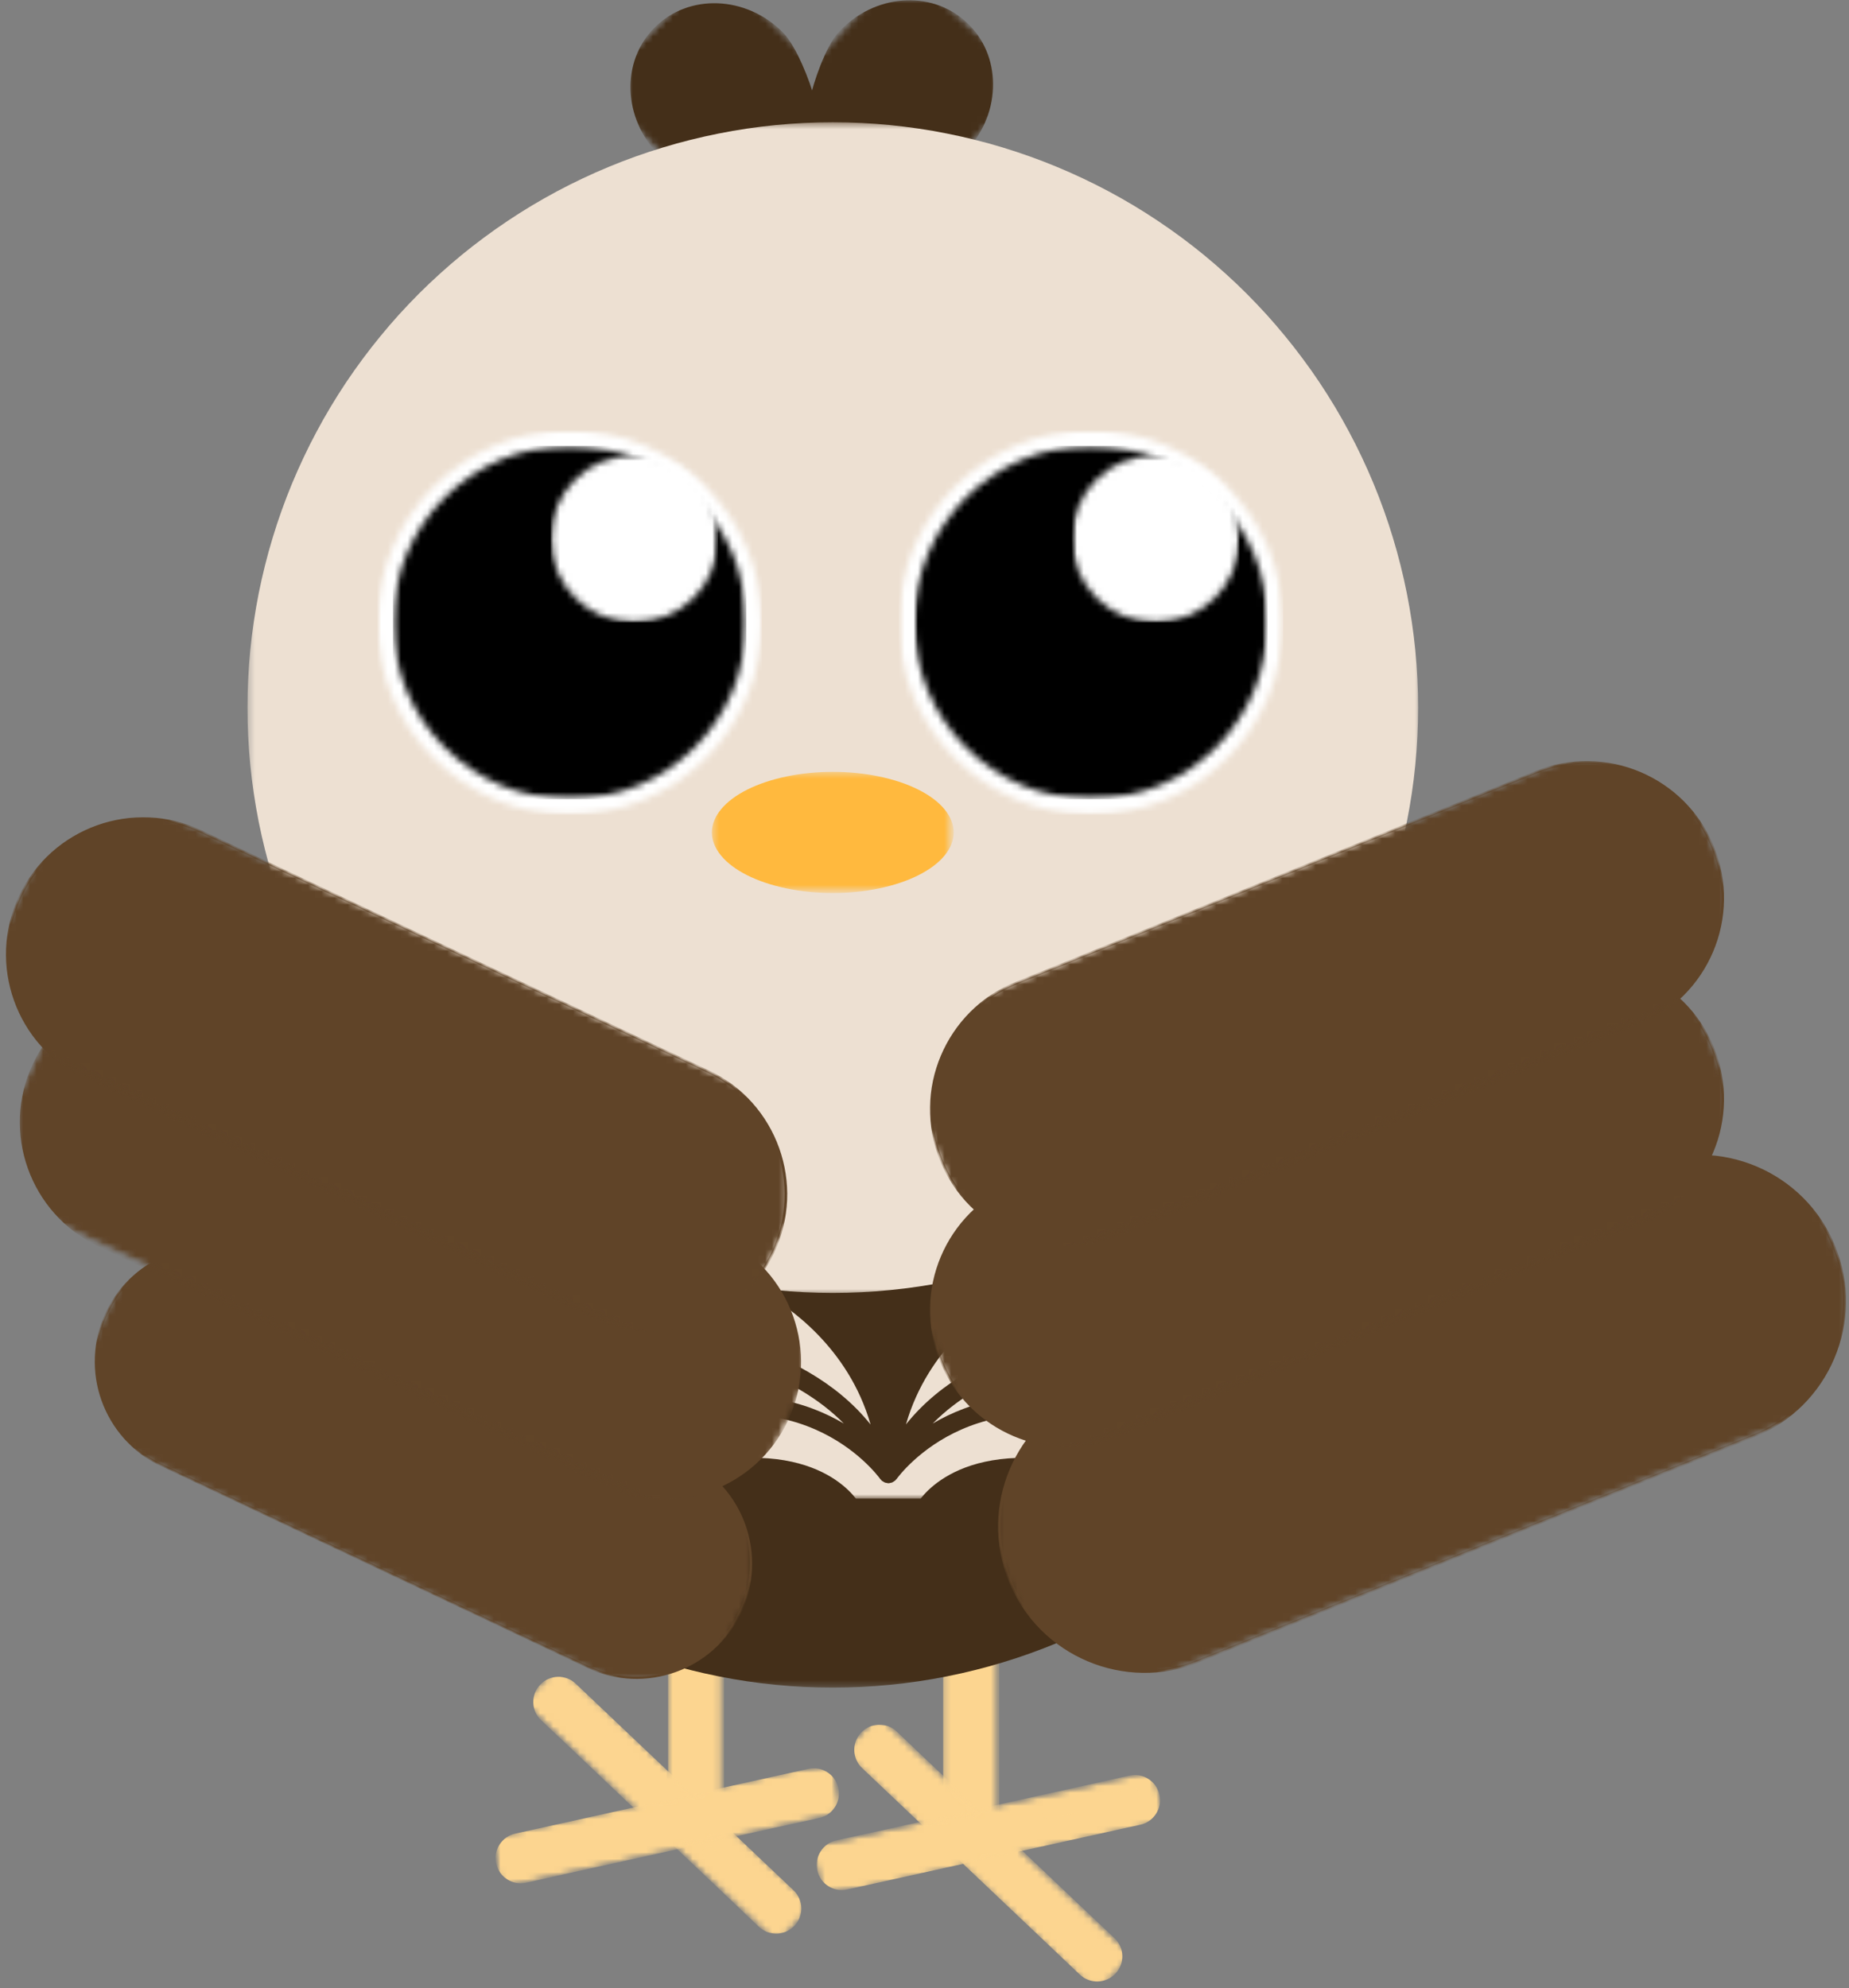 <svg width="279" height="300" viewBox="0 0 279 300" fill="none" xmlns="http://www.w3.org/2000/svg">
<rect x="0" y="0" width="279" height="300" fill="#808080" stroke="none"/>
<mask id="mask0_40_6" style="mask-type:luminance" maskUnits="userSpaceOnUse" x="142" y="220" width="9" height="60">
<path d="M142.292 220.167H150.292V279.167H142.292V220.167Z" fill="white"/>
</mask>
<g mask="url(#mask0_40_6)">
<path d="M142.307 224.479V228.708H142.318V270.708H142.307V274.938C142.307 277.271 144.203 279.167 146.536 279.167C148.87 279.167 150.766 277.271 150.766 274.938V224.479C150.766 222.146 148.88 220.245 146.547 220.245C144.214 220.245 142.307 222.146 142.307 224.479Z" fill="#FCD590"/>
</g>
<path d="M144.417 260.266V274.938C144.417 275.526 144.885 276 145.479 276C146.068 276 146.536 275.526 146.536 274.938V270.708H146.526V260.276C146.526 259.688 146.052 259.219 145.464 259.219C144.875 259.219 144.417 259.687 144.417 260.266Z" fill="#FCD590"/>
<mask id="mask1_40_6" style="mask-type:luminance" maskUnits="userSpaceOnUse" x="100" y="217" width="9" height="60">
<path d="M100.786 217.766H108.786V276.766H100.786V217.766Z" fill="white"/>
</mask>
<g mask="url(#mask1_40_6)">
<path d="M100.802 222.078V226.307H100.812V268.307H100.802V272.536C100.802 274.87 102.698 276.766 105.031 276.766C107.365 276.766 109.26 274.87 109.26 272.536V222.078C109.26 219.745 107.375 217.844 105.042 217.844C102.708 217.844 100.802 219.745 100.802 222.078Z" fill="#FCD590"/>
</g>
<path d="M102.911 257.865V272.536C102.911 273.125 103.38 273.599 103.974 273.599C104.562 273.599 105.031 273.125 105.031 272.536V268.307H105.021V257.88C105.021 257.286 104.547 256.818 103.958 256.818C103.37 256.818 102.911 257.286 102.911 257.865Z" fill="#FCD590"/>
<mask id="mask2_40_6" style="mask-type:luminance" maskUnits="userSpaceOnUse" x="80" y="252" width="42" height="40">
<path d="M80 252H121.333V292H80V252Z" fill="white"/>
</mask>
<g mask="url(#mask2_40_6)">
<mask id="mask3_40_6" style="mask-type:luminance" maskUnits="userSpaceOnUse" x="78" y="251" width="45" height="43">
<path d="M117.25 293.365L78.797 256.885L84.302 251.083L122.755 287.563L117.25 293.365Z" fill="white"/>
</mask>
<g mask="url(#mask3_40_6)">
<mask id="mask4_40_6" style="mask-type:luminance" maskUnits="userSpaceOnUse" x="78" y="251" width="45" height="43">
<path d="M117.25 293.365L78.797 256.885L84.302 251.083L122.755 287.563L117.25 293.365Z" fill="white"/>
</mask>
<g mask="url(#mask4_40_6)">
<path d="M81.651 259.578L84.406 262.188L84.412 262.182L111.755 288.12L111.75 288.13L114.505 290.74C116.021 292.182 118.427 292.12 119.87 290.599C121.312 289.083 121.245 286.677 119.729 285.234L86.875 254.068C85.359 252.625 82.958 252.682 81.516 254.203C80.078 255.719 80.13 258.135 81.651 259.578Z" fill="#FCD590"/>
</g>
</g>
</g>
<mask id="mask5_40_6" style="mask-type:luminance" maskUnits="userSpaceOnUse" x="105" y="278" width="14" height="13">
<path d="M105.333 278.667H118.667V290.667H105.333V278.667Z" fill="white"/>
</mask>
<g mask="url(#mask5_40_6)">
<mask id="mask6_40_6" style="mask-type:luminance" maskUnits="userSpaceOnUse" x="78" y="251" width="45" height="43">
<path d="M117.25 293.365L78.797 256.885L84.302 251.083L122.755 287.563L117.25 293.365Z" fill="white"/>
</mask>
<g mask="url(#mask6_40_6)">
<mask id="mask7_40_6" style="mask-type:luminance" maskUnits="userSpaceOnUse" x="78" y="251" width="45" height="43">
<path d="M117.25 293.365L78.797 256.885L84.302 251.083L122.755 287.563L117.25 293.365Z" fill="white"/>
</mask>
<g mask="url(#mask7_40_6)">
<path d="M106.255 280.307L115.807 289.37C116.187 289.734 116.786 289.719 117.151 289.333C117.516 288.948 117.5 288.354 117.115 287.99L114.359 285.375L114.354 285.38L107.562 278.943C107.182 278.578 106.583 278.594 106.219 278.979C105.854 279.359 105.88 279.953 106.255 280.307Z" fill="#FCD590"/>
</g>
</g>
</g>
<mask id="mask8_40_6" style="mask-type:luminance" maskUnits="userSpaceOnUse" x="74" y="266" width="53" height="20">
<path d="M74.667 266.667H126.667V285.333H74.667V266.667Z" fill="white"/>
</mask>
<g mask="url(#mask8_40_6)">
<mask id="mask9_40_6" style="mask-type:luminance" maskUnits="userSpaceOnUse" x="73" y="265" width="55" height="20">
<path d="M127.323 273.526L75.568 284.953L73.844 277.146L125.599 265.714L127.323 273.526Z" fill="white"/>
</mask>
<g mask="url(#mask9_40_6)">
<mask id="mask10_40_6" style="mask-type:luminance" maskUnits="userSpaceOnUse" x="73" y="265" width="55" height="20">
<path d="M127.323 273.526L75.568 284.953L73.844 277.146L125.599 265.714L127.323 273.526Z" fill="white"/>
</mask>
<g mask="url(#mask10_40_6)">
<path d="M79.396 284.099L83.104 283.276L83.099 283.266L119.901 275.141L119.906 275.151L123.615 274.328C125.656 273.88 126.953 271.849 126.5 269.802C126.047 267.76 124.021 266.464 121.974 266.917L77.76 276.682C75.713 277.135 74.417 279.151 74.87 281.198C75.318 283.245 77.349 284.547 79.396 284.099Z" fill="#FCD590"/>
</g>
</g>
</g>
<mask id="mask11_40_6" style="mask-type:luminance" maskUnits="userSpaceOnUse" x="108" y="269" width="16" height="7">
<path d="M108 269.333H124V276H108V269.333Z" fill="white"/>
</mask>
<g mask="url(#mask11_40_6)">
<mask id="mask12_40_6" style="mask-type:luminance" maskUnits="userSpaceOnUse" x="73" y="265" width="55" height="20">
<path d="M127.323 273.526L75.568 284.953L73.844 277.146L125.599 265.714L127.323 273.526Z" fill="white"/>
</mask>
<g mask="url(#mask12_40_6)">
<mask id="mask13_40_6" style="mask-type:luminance" maskUnits="userSpaceOnUse" x="73" y="265" width="55" height="20">
<path d="M127.323 273.526L75.568 284.953L73.844 277.146L125.599 265.714L127.323 273.526Z" fill="white"/>
</mask>
<g mask="url(#mask13_40_6)">
<path d="M110.349 275.323L123.203 272.485C123.719 272.37 124.042 271.865 123.927 271.349C123.812 270.833 123.307 270.511 122.792 270.625L119.089 271.443V271.453L109.948 273.469C109.432 273.583 109.109 274.089 109.224 274.604C109.339 275.12 109.844 275.432 110.349 275.323Z" fill="#FCD590"/>
</g>
</g>
</g>
<mask id="mask14_40_6" style="mask-type:luminance" maskUnits="userSpaceOnUse" x="128" y="260" width="43" height="40">
<path d="M128 260H170.667V300H128V260Z" fill="white"/>
</mask>
<g mask="url(#mask14_40_6)">
<mask id="mask15_40_6" style="mask-type:luminance" maskUnits="userSpaceOnUse" x="127" y="258" width="45" height="43">
<path d="M132.573 258.661L171.021 295.141L165.516 300.943L127.068 264.469L132.573 258.661Z" fill="white"/>
</mask>
<g mask="url(#mask15_40_6)">
<mask id="mask16_40_6" style="mask-type:luminance" maskUnits="userSpaceOnUse" x="126" y="258" width="45" height="43">
<path d="M170.932 295.052L132.479 258.578L126.974 264.38L165.427 300.859L170.932 295.052Z" fill="white"/>
</mask>
<g mask="url(#mask16_40_6)">
<path d="M135.318 261.286L138.068 263.901L138.062 263.906L165.406 289.844L165.411 289.839L168.167 292.453C169.687 293.891 169.75 296.302 168.307 297.818C166.87 299.339 164.458 299.401 162.943 297.958L130.089 266.797C128.573 265.354 128.5 262.953 129.943 261.437C131.38 259.917 133.797 259.844 135.318 261.286Z" fill="#FCD590"/>
</g>
</g>
</g>
<mask id="mask17_40_6" style="mask-type:luminance" maskUnits="userSpaceOnUse" x="154" y="284" width="14" height="12">
<path d="M154.667 284H168V296H154.667V284Z" fill="white"/>
</mask>
<g mask="url(#mask17_40_6)">
<mask id="mask18_40_6" style="mask-type:luminance" maskUnits="userSpaceOnUse" x="127" y="258" width="45" height="43">
<path d="M132.573 258.661L171.021 295.141L165.516 300.943L127.068 264.469L132.573 258.661Z" fill="white"/>
</mask>
<g mask="url(#mask18_40_6)">
<mask id="mask19_40_6" style="mask-type:luminance" maskUnits="userSpaceOnUse" x="126" y="258" width="45" height="43">
<path d="M170.932 295.052L132.479 258.578L126.974 264.38L165.427 300.859L170.932 295.052Z" fill="white"/>
</mask>
<g mask="url(#mask19_40_6)">
<path d="M157.313 284.766L166.865 293.823C167.25 294.187 167.266 294.786 166.901 295.172C166.536 295.552 165.938 295.568 165.552 295.208L162.802 292.594L162.807 292.583L156.016 286.146C155.635 285.781 155.62 285.182 155.984 284.797C156.344 284.417 156.938 284.406 157.313 284.766Z" fill="#FCD590"/>
</g>
</g>
</g>
<mask id="mask20_40_6" style="mask-type:luminance" maskUnits="userSpaceOnUse" x="122" y="266" width="54" height="20">
<path d="M122.667 266.667H176V285.333H122.667V266.667Z" fill="white"/>
</mask>
<g mask="url(#mask20_40_6)">
<mask id="mask21_40_6" style="mask-type:luminance" maskUnits="userSpaceOnUse" x="122" y="267" width="54" height="20">
<path d="M122.495 278.505L174.25 267.073L175.974 274.885L124.224 286.318L122.495 278.505Z" fill="white"/>
</mask>
<g mask="url(#mask21_40_6)">
<mask id="mask22_40_6" style="mask-type:luminance" maskUnits="userSpaceOnUse" x="122" y="267" width="54" height="20">
<path d="M174.125 267.099L122.375 278.531L124.099 286.344L175.854 274.911L174.125 267.099Z" fill="white"/>
</mask>
<g mask="url(#mask22_40_6)">
<path d="M126.208 277.698L129.911 276.88L129.917 276.891L166.719 268.76L166.714 268.75L170.422 267.932C172.469 267.479 174.495 268.776 174.948 270.818C175.401 272.865 174.104 274.896 172.062 275.344L127.844 285.115C125.802 285.563 123.771 284.281 123.323 282.234C122.87 280.188 124.161 278.151 126.208 277.698Z" fill="#FCD590"/>
</g>
</g>
</g>
<mask id="mask23_40_6" style="mask-type:luminance" maskUnits="userSpaceOnUse" x="156" y="269" width="16" height="6">
<path d="M156 269.333H172V274.667H156V269.333Z" fill="white"/>
</mask>
<g mask="url(#mask23_40_6)">
<mask id="mask24_40_6" style="mask-type:luminance" maskUnits="userSpaceOnUse" x="122" y="267" width="54" height="20">
<path d="M122.495 278.505L174.25 267.073L175.974 274.885L124.224 286.318L122.495 278.505Z" fill="white"/>
</mask>
<g mask="url(#mask24_40_6)">
<mask id="mask25_40_6" style="mask-type:luminance" maskUnits="userSpaceOnUse" x="122" y="267" width="54" height="20">
<path d="M174.125 267.099L122.375 278.531L124.099 286.344L175.854 274.911L174.125 267.099Z" fill="white"/>
</mask>
<g mask="url(#mask25_40_6)">
<path d="M157.974 272.62L170.833 269.781C171.349 269.667 171.854 269.99 171.963 270.505C172.078 271.021 171.76 271.526 171.24 271.641L167.536 272.458L167.531 272.448L158.396 274.464C157.875 274.578 157.375 274.26 157.26 273.74C157.146 273.224 157.469 272.729 157.974 272.62Z" fill="#FCD590"/>
</g>
</g>
</g>
<mask id="mask26_40_6" style="mask-type:luminance" maskUnits="userSpaceOnUse" x="37" y="78" width="178" height="177">
<path d="M37.344 78.01H214.344V254.667H37.344V78.01Z" fill="white"/>
</mask>
<g mask="url(#mask26_40_6)">
<path d="M213.984 166.333C213.984 167.776 213.948 169.224 213.875 170.667C213.807 172.109 213.698 173.552 213.557 174.99C213.417 176.427 213.24 177.865 213.026 179.292C212.812 180.724 212.568 182.146 212.286 183.562C212.005 184.979 211.687 186.391 211.333 187.792C210.984 189.193 210.599 190.589 210.177 191.969C209.76 193.354 209.307 194.724 208.818 196.089C208.333 197.448 207.812 198.797 207.26 200.13C206.708 201.469 206.12 202.786 205.5 204.094C204.885 205.401 204.234 206.693 203.552 207.969C202.87 209.24 202.161 210.5 201.417 211.74C200.672 212.979 199.901 214.198 199.099 215.401C198.297 216.604 197.463 217.781 196.599 218.943C195.74 220.104 194.849 221.245 193.932 222.365C193.016 223.479 192.073 224.573 191.104 225.646C190.13 226.714 189.135 227.76 188.115 228.786C187.094 229.807 186.047 230.802 184.974 231.776C183.901 232.745 182.807 233.687 181.693 234.604C180.573 235.521 179.437 236.411 178.276 237.271C177.115 238.135 175.932 238.964 174.729 239.766C173.526 240.573 172.307 241.344 171.068 242.089C169.828 242.828 168.573 243.542 167.297 244.224C166.021 244.906 164.729 245.557 163.422 246.172C162.115 246.792 160.797 247.375 159.458 247.932C158.125 248.484 156.776 249.005 155.417 249.49C154.057 249.979 152.682 250.432 151.302 250.849C149.917 251.271 148.526 251.656 147.12 252.005C145.719 252.359 144.312 252.672 142.891 252.953C141.474 253.24 140.052 253.484 138.62 253.698C137.193 253.911 135.755 254.083 134.318 254.229C132.88 254.37 131.437 254.474 129.995 254.547C128.552 254.62 127.109 254.651 125.661 254.651C124.219 254.651 122.771 254.62 121.328 254.547C119.885 254.474 118.443 254.37 117.005 254.229C115.568 254.083 114.13 253.911 112.703 253.698C111.271 253.484 109.849 253.24 108.432 252.953C107.016 252.672 105.604 252.359 104.203 252.005C102.802 251.656 101.406 251.271 100.026 250.849C98.641 250.432 97.271 249.979 95.906 249.49C94.547 249.005 93.198 248.484 91.865 247.932C90.526 247.375 89.208 246.792 87.901 246.172C86.594 245.557 85.302 244.906 84.026 244.224C82.755 243.542 81.495 242.828 80.255 242.089C79.016 241.344 77.797 240.573 76.594 239.766C75.391 238.964 74.208 238.135 73.052 237.271C71.891 236.411 70.75 235.521 69.63 234.604C68.516 233.687 67.422 232.745 66.349 231.776C65.276 230.802 64.234 229.807 63.208 228.786C62.187 227.76 61.193 226.714 60.219 225.646C59.25 224.573 58.307 223.479 57.391 222.365C56.474 221.245 55.583 220.104 54.724 218.943C53.859 217.781 53.031 216.604 52.224 215.401C51.422 214.198 50.651 212.979 49.906 211.74C49.161 210.5 48.453 209.24 47.771 207.969C47.089 206.693 46.437 205.401 45.823 204.094C45.203 202.786 44.62 201.469 44.062 200.13C43.51 198.797 42.989 197.448 42.505 196.089C42.016 194.724 41.562 193.354 41.146 191.969C40.724 190.589 40.339 189.193 39.989 187.792C39.635 186.391 39.323 184.979 39.036 183.562C38.755 182.146 38.51 180.724 38.297 179.292C38.083 177.859 37.906 176.427 37.766 174.99C37.625 173.552 37.521 172.109 37.448 170.667C37.375 169.224 37.344 167.776 37.344 166.333C37.344 164.885 37.375 163.443 37.448 162C37.521 160.557 37.625 159.115 37.766 157.677C37.906 156.24 38.083 154.802 38.297 153.375C38.51 151.943 38.755 150.521 39.036 149.104C39.323 147.682 39.635 146.276 39.989 144.87C40.339 143.469 40.724 142.078 41.146 140.693C41.562 139.312 42.016 137.937 42.505 136.578C42.989 135.219 43.51 133.87 44.062 132.531C44.62 131.198 45.203 129.875 45.823 128.573C46.437 127.266 47.089 125.974 47.771 124.698C48.453 123.422 49.161 122.167 49.906 120.927C50.651 119.687 51.422 118.469 52.224 117.266C53.031 116.062 53.859 114.88 54.724 113.719C55.583 112.557 56.474 111.422 57.391 110.302C58.307 109.187 59.25 108.094 60.219 107.021C61.193 105.948 62.187 104.901 63.208 103.88C64.234 102.859 65.276 101.865 66.349 100.891C67.422 99.922 68.516 98.979 69.63 98.062C70.75 97.141 71.891 96.255 73.052 95.391C74.208 94.531 75.391 93.698 76.594 92.896C77.797 92.094 79.016 91.323 80.255 90.578C81.495 89.833 82.755 89.12 84.026 88.443C85.302 87.76 86.594 87.109 87.901 86.49C89.208 85.875 90.526 85.286 91.865 84.734C93.198 84.182 94.547 83.661 95.906 83.177C97.271 82.688 98.641 82.234 100.026 81.818C101.406 81.396 102.802 81.01 104.203 80.661C105.604 80.307 107.016 79.99 108.432 79.708C109.849 79.427 111.271 79.182 112.703 78.969C114.13 78.755 115.568 78.578 117.005 78.438C118.443 78.297 119.885 78.188 121.328 78.12C122.771 78.047 124.219 78.01 125.661 78.01C127.109 78.01 128.552 78.047 129.995 78.12C131.437 78.188 132.88 78.297 134.318 78.438C135.755 78.578 137.193 78.755 138.62 78.969C140.052 79.182 141.474 79.427 142.891 79.708C144.312 79.99 145.719 80.307 147.12 80.661C148.526 81.01 149.917 81.396 151.302 81.818C152.682 82.234 154.057 82.688 155.417 83.177C156.776 83.661 158.125 84.182 159.458 84.734C160.797 85.286 162.115 85.875 163.422 86.49C164.729 87.109 166.021 87.76 167.297 88.443C168.573 89.12 169.828 89.833 171.068 90.578C172.307 91.323 173.526 92.094 174.729 92.896C175.932 93.698 177.115 94.531 178.276 95.391C179.437 96.255 180.573 97.141 181.693 98.062C182.807 98.979 183.901 99.922 184.974 100.891C186.047 101.865 187.094 102.859 188.115 103.88C189.135 104.901 190.13 105.948 191.104 107.021C192.073 108.094 193.016 109.187 193.932 110.302C194.849 111.422 195.74 112.557 196.599 113.719C197.463 114.88 198.297 116.062 199.099 117.266C199.901 118.469 200.672 119.687 201.417 120.927C202.161 122.167 202.87 123.422 203.552 124.698C204.234 125.974 204.885 127.266 205.5 128.573C206.12 129.875 206.708 131.198 207.26 132.531C207.812 133.87 208.333 135.219 208.818 136.578C209.307 137.937 209.76 139.312 210.177 140.693C210.599 142.078 210.984 143.469 211.333 144.87C211.687 146.276 212.005 147.682 212.286 149.104C212.568 150.521 212.812 151.943 213.026 153.375C213.24 154.802 213.417 156.24 213.557 157.677C213.698 159.115 213.807 160.557 213.875 162C213.948 163.443 213.984 164.885 213.984 166.333Z" fill="#442F19"/>
</g>
<mask id="mask27_40_6" style="mask-type:luminance" maskUnits="userSpaceOnUse" x="92" y="195" width="84" height="32">
<path d="M92.344 195.099H175.344V226.099H92.344V195.099Z" fill="white"/>
</mask>
<g mask="url(#mask27_40_6)">
<path d="M166.062 212.005C154.76 208.948 146.297 211.531 140.74 214.807C148.333 207.078 159.922 204.542 163.635 203.911L166.062 212.005ZM152.698 195.146L155.885 202.76C149.875 204.63 142.021 208.25 136.703 214.938C140.068 203.24 149.266 197.078 152.698 195.146ZM115.37 195.146C118.797 197.078 128 203.219 131.365 214.958C126.047 208.276 118.193 204.651 112.177 202.781L115.37 195.146ZM104.432 203.911C108.141 204.542 119.729 207.078 127.328 214.807C121.771 211.531 113.307 208.948 102 212.005L104.432 203.911ZM138.917 226.135H129.151C127 223.359 117.714 214.438 92.344 225.005L94.537 217.911C119.839 205.625 132.339 222.49 132.859 223.229C132.885 223.25 132.906 223.25 132.927 223.271C132.948 223.313 132.969 223.359 133.016 223.38C133.036 223.401 133.036 223.401 133.036 223.422C133.078 223.464 133.12 223.49 133.188 223.51C133.229 223.531 133.276 223.573 133.318 223.594C133.359 223.62 133.406 223.661 133.469 223.682C133.49 223.682 133.51 223.703 133.51 223.703C133.599 223.75 133.708 223.75 133.818 223.771C133.88 223.771 133.927 223.813 133.99 223.813C134.01 223.813 134.031 223.813 134.057 223.813C134.078 223.813 134.099 223.813 134.12 223.813C134.188 223.813 134.229 223.792 134.292 223.771C134.401 223.75 134.49 223.75 134.599 223.703C134.62 223.703 134.641 223.682 134.641 223.682C134.708 223.661 134.75 223.62 134.792 223.594C134.839 223.573 134.88 223.552 134.922 223.51C134.969 223.464 135.031 223.443 135.073 223.422C135.099 223.401 135.099 223.401 135.099 223.38C135.141 223.333 135.161 223.313 135.182 223.271C135.203 223.25 135.229 223.25 135.25 223.229C135.771 222.49 148.271 205.625 173.573 217.911L175.766 225.005C150.375 214.438 141.062 223.38 138.917 226.135Z" fill="#EDE0D2"/>
</g>
<mask id="mask28_40_6" style="mask-type:luminance" maskUnits="userSpaceOnUse" x="94" y="0" width="34" height="34">
<path d="M94.667 0H128V33.333H94.667V0Z" fill="white"/>
</mask>
<g mask="url(#mask28_40_6)">
<mask id="mask29_40_6" style="mask-type:luminance" maskUnits="userSpaceOnUse" x="89" y="-6" width="49" height="49">
<path d="M137.115 23.859L118.729 42.245L89.734 13.255L108.12 -5.13L137.115 23.859Z" fill="white"/>
</mask>
<g mask="url(#mask29_40_6)">
<mask id="mask30_40_6" style="mask-type:luminance" maskUnits="userSpaceOnUse" x="89" y="-6" width="49" height="49">
<path d="M137.115 23.859L118.729 42.245L89.734 13.255L108.12 -5.13L137.115 23.859Z" fill="white"/>
</mask>
<g mask="url(#mask30_40_6)">
<path d="M109.578 28.26L127.812 33.161L122.906 14.927C122.286 12.391 120.135 6.885 118.115 4.865C112.573 -0.677 103.922 -1 98.786 4.141C93.646 9.276 93.969 17.932 99.505 23.469C101.531 25.495 107.042 27.641 109.578 28.26Z" fill="#442F19"/>
</g>
</g>
</g>
<mask id="mask31_40_6" style="mask-type:luminance" maskUnits="userSpaceOnUse" x="117" y="0" width="34" height="35">
<path d="M117.333 0H150.667V34.667H117.333V0Z" fill="white"/>
</mask>
<g mask="url(#mask31_40_6)">
<mask id="mask32_40_6" style="mask-type:luminance" maskUnits="userSpaceOnUse" x="108" y="-6" width="48" height="49">
<path d="M127.771 42.469L108.599 24.906L136.292 -5.328L155.464 12.234L127.771 42.469Z" fill="white"/>
</mask>
<g mask="url(#mask32_40_6)">
<mask id="mask33_40_6" style="mask-type:luminance" maskUnits="userSpaceOnUse" x="108" y="-6" width="48" height="49">
<path d="M108.365 24.693L127.542 42.255L155.234 12.021L136.057 -5.542L108.365 24.693Z" fill="white"/>
</mask>
<g mask="url(#mask33_40_6)">
<path d="M136.068 27.88L118.068 33.578L122.167 15.146C122.672 12.588 124.583 6.995 126.516 4.88C131.807 -0.896 140.432 -1.594 145.792 3.313C151.151 8.219 151.208 16.88 145.917 22.651C143.984 24.766 138.573 27.151 136.068 27.88Z" fill="#442F19"/>
</g>
</g>
</g>
<mask id="mask34_40_6" style="mask-type:luminance" maskUnits="userSpaceOnUse" x="37" y="18" width="178" height="178">
<path d="M37.344 18.453H214.344V195.453H37.344V18.453Z" fill="white"/>
</mask>
<g mask="url(#mask34_40_6)">
<path d="M213.984 106.771C213.984 108.219 213.948 109.661 213.875 111.104C213.807 112.552 213.698 113.99 213.557 115.427C213.417 116.87 213.24 118.302 213.026 119.729C212.812 121.161 212.568 122.583 212.286 124C212.005 125.422 211.687 126.828 211.333 128.234C210.984 129.635 210.599 131.026 210.177 132.411C209.76 133.792 209.307 135.167 208.818 136.526C208.333 137.885 207.812 139.234 207.26 140.573C206.708 141.906 206.12 143.229 205.5 144.536C204.885 145.839 204.234 147.13 203.552 148.406C202.87 149.682 202.161 150.938 201.417 152.177C200.672 153.417 199.901 154.641 199.099 155.839C198.297 157.042 197.463 158.224 196.599 159.385C195.74 160.547 194.849 161.682 193.932 162.802C193.016 163.922 192.073 165.016 191.104 166.083C190.13 167.156 189.135 168.203 188.115 169.224C187.094 170.245 186.047 171.245 184.974 172.214C183.901 173.182 182.807 174.13 181.693 175.047C180.573 175.964 179.437 176.849 178.276 177.714C177.115 178.573 175.932 179.406 174.729 180.208C173.526 181.01 172.307 181.786 171.068 182.526C169.828 183.271 168.573 183.984 167.297 184.661C166.021 185.344 164.729 185.995 163.422 186.615C162.115 187.229 160.797 187.818 159.458 188.37C158.125 188.922 156.776 189.443 155.417 189.927C154.057 190.417 152.682 190.87 151.302 191.292C149.917 191.708 148.526 192.094 147.12 192.448C145.719 192.797 144.312 193.115 142.891 193.396C141.474 193.677 140.052 193.922 138.62 194.135C137.193 194.349 135.755 194.526 134.318 194.667C132.88 194.807 131.437 194.917 129.995 194.984C128.552 195.057 127.109 195.094 125.661 195.094C124.219 195.094 122.771 195.057 121.328 194.984C119.885 194.917 118.443 194.807 117.005 194.667C115.568 194.526 114.13 194.349 112.703 194.135C111.271 193.922 109.849 193.677 108.432 193.396C107.016 193.115 105.604 192.797 104.203 192.448C102.802 192.094 101.406 191.708 100.026 191.292C98.641 190.87 97.271 190.417 95.906 189.927C94.547 189.443 93.198 188.922 91.865 188.37C90.526 187.818 89.208 187.229 87.901 186.615C86.594 185.995 85.302 185.344 84.026 184.661C82.755 183.984 81.495 183.271 80.255 182.526C79.016 181.786 77.797 181.01 76.594 180.208C75.391 179.406 74.208 178.573 73.052 177.714C71.891 176.849 70.75 175.964 69.63 175.047C68.516 174.13 67.422 173.182 66.349 172.214C65.276 171.245 64.234 170.245 63.208 169.224C62.187 168.203 61.193 167.156 60.219 166.083C59.25 165.016 58.307 163.922 57.391 162.802C56.474 161.682 55.583 160.547 54.724 159.385C53.859 158.224 53.031 157.042 52.224 155.839C51.422 154.641 50.651 153.417 49.906 152.177C49.161 150.938 48.453 149.682 47.771 148.406C47.089 147.13 46.437 145.839 45.823 144.536C45.203 143.229 44.62 141.906 44.062 140.573C43.51 139.234 42.989 137.885 42.505 136.526C42.016 135.167 41.562 133.792 41.146 132.411C40.724 131.026 40.339 129.635 39.989 128.234C39.635 126.828 39.323 125.422 39.036 124C38.755 122.583 38.51 121.161 38.297 119.729C38.083 118.302 37.906 116.87 37.766 115.427C37.625 113.99 37.521 112.552 37.448 111.104C37.375 109.661 37.344 108.219 37.344 106.771C37.344 105.328 37.375 103.88 37.448 102.438C37.521 100.995 37.625 99.552 37.766 98.115C37.906 96.677 38.083 95.245 38.297 93.812C38.51 92.385 38.755 90.958 39.036 89.542C39.323 88.125 39.635 86.713 39.989 85.312C40.339 83.912 40.724 82.516 41.146 81.135C41.562 79.75 42.016 78.38 42.505 77.016C42.989 75.656 43.51 74.307 44.062 72.974C44.62 71.641 45.203 70.318 45.823 69.01C46.437 67.703 47.089 66.412 47.771 65.141C48.453 63.865 49.161 62.604 49.906 61.365C50.651 60.125 51.422 58.906 52.224 57.703C53.031 56.5 53.859 55.323 54.724 54.161C55.583 53 56.474 51.859 57.391 50.745C58.307 49.625 59.25 48.531 60.219 47.458C61.193 46.391 62.187 45.344 63.208 44.318C64.234 43.297 65.276 42.302 66.349 41.333C67.422 40.359 68.516 39.417 69.63 38.5C70.75 37.583 71.891 36.693 73.052 35.833C74.208 34.974 75.391 34.141 76.594 33.339C77.797 32.531 79.016 31.76 80.255 31.016C81.495 30.276 82.755 29.562 84.026 28.88C85.302 28.198 86.594 27.552 87.901 26.932C89.208 26.312 90.526 25.729 91.865 25.177C93.198 24.62 94.547 24.104 95.906 23.615C97.271 23.13 98.641 22.677 100.026 22.255C101.406 21.833 102.802 21.448 104.203 21.099C105.604 20.75 107.016 20.432 108.432 20.151C109.849 19.865 111.271 19.62 112.703 19.406C114.13 19.198 115.568 19.021 117.005 18.875C118.443 18.734 119.885 18.63 121.328 18.557C122.771 18.49 124.219 18.453 125.661 18.453C127.109 18.453 128.552 18.49 129.995 18.557C131.437 18.63 132.88 18.734 134.318 18.875C135.755 19.021 137.193 19.198 138.62 19.406C140.052 19.62 141.474 19.865 142.891 20.151C144.312 20.432 145.719 20.75 147.12 21.099C148.526 21.448 149.917 21.833 151.302 22.255C152.682 22.677 154.057 23.13 155.417 23.615C156.776 24.104 158.125 24.62 159.458 25.177C160.797 25.729 162.115 26.312 163.422 26.932C164.729 27.552 166.021 28.198 167.297 28.88C168.573 29.562 169.828 30.276 171.068 31.016C172.307 31.76 173.526 32.531 174.729 33.339C175.932 34.141 177.115 34.974 178.276 35.833C179.437 36.693 180.573 37.583 181.693 38.5C182.807 39.417 183.901 40.359 184.974 41.333C186.047 42.302 187.094 43.297 188.115 44.318C189.135 45.344 190.13 46.391 191.104 47.458C192.073 48.531 193.016 49.625 193.932 50.745C194.849 51.859 195.74 53 196.599 54.161C197.463 55.323 198.297 56.5 199.099 57.703C199.901 58.906 200.672 60.125 201.417 61.365C202.161 62.604 202.87 63.865 203.552 65.141C204.234 66.412 204.885 67.703 205.5 69.01C206.12 70.318 206.708 71.641 207.26 72.974C207.812 74.307 208.333 75.656 208.818 77.016C209.307 78.38 209.76 79.75 210.177 81.135C210.599 82.516 210.984 83.912 211.333 85.312C211.687 86.713 212.005 88.125 212.286 89.542C212.568 90.958 212.812 92.385 213.026 93.812C213.24 95.245 213.417 96.677 213.557 98.115C213.698 99.552 213.807 100.995 213.875 102.438C213.948 103.88 213.984 105.328 213.984 106.771Z" fill="#EDE0D2"/>
</g>
<mask id="mask35_40_6" style="mask-type:luminance" maskUnits="userSpaceOnUse" x="150" y="173" width="129" height="81">
<path d="M150.667 173.333H278.667V253.333H150.667V173.333Z" fill="white"/>
</mask>
<g mask="url(#mask35_40_6)">
<mask id="mask36_40_6" style="mask-type:luminance" maskUnits="userSpaceOnUse" x="143" y="167" width="143" height="92">
<path d="M143.911 218.135L269.016 167.391L285.552 208.161L160.453 258.911L143.911 218.135Z" fill="white"/>
</mask>
<g mask="url(#mask36_40_6)">
<mask id="mask37_40_6" style="mask-type:luminance" maskUnits="userSpaceOnUse" x="143" y="167" width="143" height="93">
<path d="M268.609 167.552L143.51 218.302L160.047 259.073L285.146 208.328L268.609 167.552Z" fill="white"/>
</mask>
<g mask="url(#mask37_40_6)">
<path d="M180.943 250.609L264.667 216.646C275.87 212.104 281.266 199.333 276.724 188.13C272.177 176.927 259.411 171.526 248.208 176.073L164.484 210.031C153.281 214.578 147.88 227.349 152.427 238.552C156.969 249.755 169.74 255.151 180.943 250.609Z" fill="#604428"/>
</g>
</g>
</g>
<mask id="mask38_40_6" style="mask-type:luminance" maskUnits="userSpaceOnUse" x="149" y="173" width="130" height="81">
<path d="M149.333 173.333H278.667V253.333H149.333V173.333Z" fill="white"/>
</mask>
<g mask="url(#mask38_40_6)">
<mask id="mask39_40_6" style="mask-type:luminance" maskUnits="userSpaceOnUse" x="143" y="167" width="143" height="92">
<path d="M143.911 218.135L269.016 167.391L285.552 208.161L160.453 258.911L143.911 218.135Z" fill="white"/>
</mask>
<g mask="url(#mask39_40_6)">
<mask id="mask40_40_6" style="mask-type:luminance" maskUnits="userSpaceOnUse" x="143" y="167" width="143" height="93">
<path d="M268.609 167.552L143.51 218.302L160.047 259.073L285.146 208.328L268.609 167.552Z" fill="white"/>
</mask>
<g mask="url(#mask40_40_6)">
<path d="M181.021 250.807L264.745 216.844C276.047 212.26 281.505 199.349 276.922 188.052C272.339 176.75 259.427 171.292 248.125 175.875L164.401 209.833C153.104 214.422 147.641 227.328 152.229 238.63C156.812 249.932 169.719 255.391 181.021 250.807ZM248.286 176.271C259.37 171.776 272.031 177.125 276.526 188.208C281.021 199.292 275.667 211.953 264.583 216.448L180.865 250.411C169.776 254.906 157.12 249.552 152.625 238.469C148.125 227.385 153.479 214.729 164.562 210.229L248.286 176.271Z" fill="#604428"/>
</g>
</g>
</g>
<mask id="mask41_40_6" style="mask-type:luminance" maskUnits="userSpaceOnUse" x="140" y="145" width="120" height="74">
<path d="M140 145.333H260V218.667H140V145.333Z" fill="white"/>
</mask>
<g mask="url(#mask41_40_6)">
<mask id="mask42_40_6" style="mask-type:luminance" maskUnits="userSpaceOnUse" x="134" y="138" width="133" height="87">
<path d="M134.062 186.25L250.823 138.891L266.234 176.88L149.474 224.245L134.062 186.25Z" fill="white"/>
</mask>
<g mask="url(#mask42_40_6)">
<mask id="mask43_40_6" style="mask-type:luminance" maskUnits="userSpaceOnUse" x="134" y="138" width="133" height="87">
<path d="M250.838 138.885L134.078 186.245L149.49 224.24L266.25 176.875L250.838 138.885Z" fill="white"/>
</mask>
<g mask="url(#mask43_40_6)">
<path d="M168.74 216.662L247.146 184.854C257.635 180.599 262.693 168.641 258.437 158.151C254.182 147.662 242.224 142.604 231.729 146.86L153.328 178.662C142.833 182.917 137.776 194.88 142.031 205.37C146.292 215.86 158.25 220.917 168.74 216.662Z" fill="#604428"/>
</g>
</g>
</g>
<mask id="mask44_40_6" style="mask-type:luminance" maskUnits="userSpaceOnUse" x="140" y="144" width="122" height="75">
<path d="M140 144H261.333V218.667H140V144Z" fill="white"/>
</mask>
<g mask="url(#mask44_40_6)">
<mask id="mask45_40_6" style="mask-type:luminance" maskUnits="userSpaceOnUse" x="134" y="138" width="133" height="87">
<path d="M134.062 186.25L250.823 138.891L266.234 176.88L149.474 224.245L134.062 186.25Z" fill="white"/>
</mask>
<g mask="url(#mask45_40_6)">
<mask id="mask46_40_6" style="mask-type:luminance" maskUnits="userSpaceOnUse" x="134" y="138" width="133" height="87">
<path d="M250.838 138.885L134.078 186.245L149.49 224.24L266.25 176.875L250.838 138.885Z" fill="white"/>
</mask>
<g mask="url(#mask46_40_6)">
<path d="M168.812 216.849L247.219 185.042C257.802 180.75 262.917 168.661 258.62 158.073C254.328 147.49 242.24 142.38 231.656 146.672L153.25 178.479C142.667 182.771 137.557 194.859 141.849 205.443C146.141 216.026 158.229 221.141 168.812 216.849ZM231.807 147.042C242.187 142.833 254.042 147.844 258.25 158.224C262.463 168.604 257.448 180.458 247.068 184.672L168.661 216.474C158.286 220.688 146.427 215.672 142.219 205.292C138.01 194.911 143.021 183.057 153.401 178.849L231.807 147.042Z" fill="#604428"/>
</g>
</g>
</g>
<mask id="mask47_40_6" style="mask-type:luminance" maskUnits="userSpaceOnUse" x="140" y="114" width="120" height="74">
<path d="M140 114.667H260V188H140V114.667Z" fill="white"/>
</mask>
<g mask="url(#mask47_40_6)">
<mask id="mask48_40_6" style="mask-type:luminance" maskUnits="userSpaceOnUse" x="134" y="108" width="133" height="86">
<path d="M134.062 155.937L250.823 108.573L266.234 146.568L149.474 193.932L134.062 155.937Z" fill="white"/>
</mask>
<g mask="url(#mask48_40_6)">
<mask id="mask49_40_6" style="mask-type:luminance" maskUnits="userSpaceOnUse" x="134" y="108" width="133" height="86">
<path d="M250.838 108.568L134.078 155.932L149.49 193.927L266.25 146.562L250.838 108.568Z" fill="white"/>
</mask>
<g mask="url(#mask49_40_6)">
<path d="M168.74 186.349L247.146 154.542C257.635 150.286 262.693 138.328 258.437 127.838C254.182 117.344 242.224 112.286 231.729 116.542L153.328 148.349C142.833 152.604 137.776 164.562 142.031 175.052C146.292 185.547 158.25 190.604 168.74 186.349Z" fill="#604428"/>
</g>
</g>
</g>
<mask id="mask50_40_6" style="mask-type:luminance" maskUnits="userSpaceOnUse" x="140" y="114" width="122" height="76">
<path d="M140 114.667H261.333V189.333H140V114.667Z" fill="white"/>
</mask>
<g mask="url(#mask50_40_6)">
<mask id="mask51_40_6" style="mask-type:luminance" maskUnits="userSpaceOnUse" x="134" y="108" width="133" height="86">
<path d="M134.062 155.937L250.823 108.573L266.234 146.568L149.474 193.932L134.062 155.937Z" fill="white"/>
</mask>
<g mask="url(#mask51_40_6)">
<mask id="mask52_40_6" style="mask-type:luminance" maskUnits="userSpaceOnUse" x="134" y="108" width="133" height="86">
<path d="M250.838 108.568L134.078 155.932L149.49 193.927L266.25 146.562L250.838 108.568Z" fill="white"/>
</mask>
<g mask="url(#mask52_40_6)">
<path d="M168.812 186.531L247.219 154.729C257.802 150.432 262.917 138.344 258.62 127.76C254.328 117.177 242.24 112.068 231.656 116.359L153.25 148.161C142.667 152.458 137.557 164.547 141.849 175.13C146.141 185.713 158.229 190.823 168.812 186.531ZM231.807 116.729C242.187 112.521 254.042 117.531 258.25 127.911C262.463 138.292 257.448 150.146 247.068 154.354L168.661 186.161C158.286 190.37 146.427 185.359 142.219 174.979C138.01 164.599 143.021 152.745 153.401 148.536L231.807 116.729Z" fill="#604428"/>
</g>
</g>
</g>
<mask id="mask53_40_6" style="mask-type:luminance" maskUnits="userSpaceOnUse" x="13" y="188" width="101" height="66">
<path d="M13.333 188H113.333V253.333H13.333V188Z" fill="white"/>
</mask>
<g mask="url(#mask53_40_6)">
<mask id="mask54_40_6" style="mask-type:luminance" maskUnits="userSpaceOnUse" x="8" y="182" width="112" height="78">
<path d="M23.427 182.266L119.24 227.604L104.271 259.24L8.458 213.901L23.427 182.266Z" fill="white"/>
</mask>
<g mask="url(#mask54_40_6)">
<mask id="mask55_40_6" style="mask-type:luminance" maskUnits="userSpaceOnUse" x="8" y="182" width="112" height="78">
<path d="M23.427 182.266L119.24 227.604L104.271 259.24L8.458 213.901L23.427 182.266Z" fill="white"/>
</mask>
<g mask="url(#mask55_40_6)">
<path d="M88.693 251.516L24.338 221.062C15.729 216.99 12.052 206.703 16.125 198.094C20.198 189.484 30.484 185.802 39.094 189.88L103.448 220.328C112.057 224.401 115.74 234.687 111.661 243.302C107.589 251.911 97.302 255.589 88.693 251.516Z" fill="#604428"/>
</g>
</g>
</g>
<mask id="mask56_40_6" style="mask-type:luminance" maskUnits="userSpaceOnUse" x="13" y="188" width="102" height="67">
<path d="M13.333 188H114.667V254.667H13.333V188Z" fill="white"/>
</mask>
<g mask="url(#mask56_40_6)">
<mask id="mask57_40_6" style="mask-type:luminance" maskUnits="userSpaceOnUse" x="8" y="182" width="112" height="78">
<path d="M23.427 182.266L119.24 227.604L104.271 259.24L8.458 213.901L23.427 182.266Z" fill="white"/>
</mask>
<g mask="url(#mask57_40_6)">
<mask id="mask58_40_6" style="mask-type:luminance" maskUnits="userSpaceOnUse" x="8" y="182" width="112" height="78">
<path d="M23.427 182.266L119.24 227.604L104.271 259.24L8.458 213.901L23.427 182.266Z" fill="white"/>
</mask>
<g mask="url(#mask58_40_6)">
<path d="M88.62 251.667L24.266 221.219C15.578 217.104 11.859 206.708 15.974 198.021C20.083 189.333 30.479 185.615 39.167 189.724L103.521 220.177C112.208 224.287 115.927 234.688 111.818 243.37C107.703 252.057 97.307 255.776 88.62 251.667ZM39.026 190.031C30.505 186 20.307 189.646 16.276 198.167C12.245 206.682 15.891 216.88 24.411 220.912L88.766 251.365C97.281 255.396 107.479 251.745 111.51 243.229C115.542 234.708 111.896 224.51 103.375 220.479L39.026 190.031Z" fill="#604428"/>
</g>
</g>
</g>
<mask id="mask59_40_6" style="mask-type:luminance" maskUnits="userSpaceOnUse" x="2" y="148" width="120" height="79">
<path d="M2.667 148H121.333V226.667H2.667V148Z" fill="white"/>
</mask>
<g mask="url(#mask59_40_6)">
<mask id="mask60_40_6" style="mask-type:luminance" maskUnits="userSpaceOnUse" x="-4" y="141" width="132" height="92">
<path d="M13.838 141.776L127.734 195.667L110.198 232.729L-3.698 178.833L13.838 141.776Z" fill="white"/>
</mask>
<g mask="url(#mask60_40_6)">
<mask id="mask61_40_6" style="mask-type:luminance" maskUnits="userSpaceOnUse" x="-4" y="141" width="132" height="92">
<path d="M13.838 141.776L127.734 195.667L110.198 232.729L-3.698 178.833L13.838 141.776Z" fill="white"/>
</mask>
<g mask="url(#mask61_40_6)">
<path d="M91.406 224.073L14.927 187.88C4.693 183.042 0.318 170.813 5.161 160.583C10.005 150.349 22.229 145.974 32.464 150.818L108.943 187.005C119.177 191.849 123.552 204.073 118.708 214.307C113.865 224.542 101.641 228.912 91.406 224.073Z" fill="#604428"/>
<path d="M91.318 224.25L14.838 188.063C4.516 183.177 0.094 170.818 4.979 160.495C9.865 150.172 22.224 145.75 32.547 150.636L109.031 186.828C119.354 191.708 123.771 204.068 118.891 214.396C114.005 224.719 101.646 229.136 91.318 224.25ZM32.38 151C22.255 146.208 10.135 150.542 5.344 160.667C0.552 170.792 4.885 182.912 15.01 187.703L91.49 223.891C101.615 228.682 113.734 224.349 118.526 214.224C123.318 204.099 118.984 191.979 108.859 187.188L32.38 151Z" fill="#604428"/>
</g>
</g>
</g>
<mask id="mask62_40_6" style="mask-type:luminance" maskUnits="userSpaceOnUse" x="107" y="116" width="37" height="19">
<path d="M107.417 116.448H143.417V134.448H107.417V116.448Z" fill="white"/>
</mask>
<g mask="url(#mask62_40_6)">
<path d="M143.901 125.609C143.901 126.214 143.786 126.807 143.552 127.396C143.318 127.984 142.974 128.557 142.516 129.109C142.057 129.667 141.495 130.193 140.828 130.693C140.161 131.188 139.406 131.651 138.557 132.078C137.714 132.5 136.792 132.88 135.797 133.214C134.802 133.547 133.75 133.828 132.641 134.057C131.536 134.286 130.396 134.464 129.219 134.578C128.047 134.698 126.859 134.755 125.661 134.755C124.464 134.755 123.276 134.698 122.104 134.578C120.927 134.464 119.786 134.286 118.682 134.057C117.573 133.828 116.521 133.547 115.526 133.214C114.531 132.88 113.609 132.5 112.76 132.078C111.917 131.651 111.156 131.188 110.495 130.693C109.828 130.193 109.266 129.667 108.807 129.109C108.349 128.557 108.005 127.984 107.771 127.396C107.536 126.807 107.417 126.214 107.417 125.609C107.417 125.01 107.536 124.417 107.771 123.828C108.005 123.24 108.349 122.667 108.807 122.115C109.266 121.557 109.828 121.031 110.495 120.531C111.156 120.031 111.917 119.573 112.76 119.146C113.609 118.724 114.531 118.344 115.526 118.01C116.521 117.677 117.573 117.396 118.682 117.167C119.786 116.932 120.927 116.76 122.104 116.646C123.276 116.526 124.464 116.469 125.661 116.469C126.859 116.469 128.047 116.526 129.219 116.646C130.396 116.76 131.536 116.932 132.641 117.167C133.75 117.396 134.802 117.677 135.797 118.01C136.792 118.344 137.714 118.724 138.557 119.146C139.406 119.573 140.161 120.031 140.828 120.531C141.495 121.031 142.057 121.557 142.516 122.115C142.974 122.667 143.318 123.24 143.552 123.828C143.786 124.417 143.901 125.01 143.901 125.609Z" fill="#FFB93E"/>
</g>
<mask id="mask63_40_6" style="mask-type:luminance" maskUnits="userSpaceOnUse" x="0" y="122" width="119" height="80">
<path d="M0 122.667H118.667V201.333H0V122.667Z" fill="white"/>
</mask>
<g mask="url(#mask63_40_6)">
<mask id="mask64_40_6" style="mask-type:luminance" maskUnits="userSpaceOnUse" x="-6" y="116" width="132" height="92">
<path d="M11.75 116.448L125.646 170.339L108.109 207.401L-5.786 153.51L11.75 116.448Z" fill="white"/>
</mask>
<g mask="url(#mask64_40_6)">
<mask id="mask65_40_6" style="mask-type:luminance" maskUnits="userSpaceOnUse" x="-6" y="116" width="132" height="92">
<path d="M11.75 116.448L125.646 170.339L108.109 207.401L-5.786 153.51L11.75 116.448Z" fill="white"/>
</mask>
<g mask="url(#mask65_40_6)">
<path d="M89.318 198.745L12.838 162.557C2.604 157.714 -1.771 145.49 3.073 135.255C7.917 125.021 20.141 120.651 30.375 125.49L106.854 161.682C117.089 166.521 121.458 178.75 116.62 188.984C111.776 199.214 99.552 203.589 89.318 198.745Z" fill="#604428"/>
</g>
</g>
</g>
<mask id="mask66_40_6" style="mask-type:luminance" maskUnits="userSpaceOnUse" x="0" y="122" width="120" height="80">
<path d="M0 122.667H120V201.333H0V122.667Z" fill="white"/>
</mask>
<g mask="url(#mask66_40_6)">
<mask id="mask67_40_6" style="mask-type:luminance" maskUnits="userSpaceOnUse" x="-6" y="116" width="132" height="92">
<path d="M11.75 116.448L125.646 170.339L108.109 207.401L-5.786 153.51L11.75 116.448Z" fill="white"/>
</mask>
<g mask="url(#mask67_40_6)">
<mask id="mask68_40_6" style="mask-type:luminance" maskUnits="userSpaceOnUse" x="-6" y="116" width="132" height="92">
<path d="M11.75 116.448L125.646 170.339L108.109 207.401L-5.786 153.51L11.75 116.448Z" fill="white"/>
</mask>
<g mask="url(#mask68_40_6)">
<path d="M89.229 198.927L12.75 162.74C2.427 157.854 -1.995 145.495 2.891 135.167C7.776 124.844 20.135 120.427 30.458 125.313L106.943 161.5C117.266 166.385 121.682 178.745 116.797 189.068C111.917 199.391 99.557 203.813 89.229 198.927ZM30.287 125.672C20.162 120.88 8.047 125.214 3.255 135.339C-1.536 145.464 2.797 157.583 12.922 162.375L89.401 198.563C99.526 203.354 111.646 199.021 116.437 188.896C121.229 178.771 116.896 166.651 106.771 161.859L30.287 125.672Z" fill="#604428"/>
</g>
</g>
</g>
<mask id="mask69_40_6" style="mask-type:luminance" maskUnits="userSpaceOnUse" x="135" y="64" width="59" height="59">
<path d="M135.609 64.917H193.625V122.927H135.609V64.917Z" fill="white"/>
</mask>
<g mask="url(#mask69_40_6)">
<mask id="mask70_40_6" style="mask-type:luminance" maskUnits="userSpaceOnUse" x="135" y="64" width="59" height="59">
<path d="M164.62 64.917C148.599 64.917 135.609 77.906 135.609 93.922C135.609 109.943 148.599 122.927 164.62 122.927C180.635 122.927 193.625 109.943 193.625 93.922C193.625 77.906 180.635 64.917 164.62 64.917Z" fill="white"/>
</mask>
<g mask="url(#mask70_40_6)">
<path d="M135.609 64.917H193.625V122.927H135.609V64.917Z" fill="white"/>
</g>
</g>
<mask id="mask71_40_6" style="mask-type:luminance" maskUnits="userSpaceOnUse" x="137" y="67" width="55" height="54">
<path d="M137.953 67.26H191.281V120.589H137.953V67.26Z" fill="white"/>
</mask>
<g mask="url(#mask71_40_6)">
<mask id="mask72_40_6" style="mask-type:luminance" maskUnits="userSpaceOnUse" x="137" y="67" width="55" height="54">
<path d="M164.62 67.26C149.891 67.26 137.953 79.198 137.953 93.922C137.953 108.651 149.891 120.589 164.62 120.589C179.344 120.589 191.281 108.651 191.281 93.922C191.281 79.198 179.344 67.26 164.62 67.26Z" fill="white"/>
</mask>
<g mask="url(#mask72_40_6)">
<path d="M137.953 67.26H191.281V120.589H137.953V67.26Z" fill="black"/>
</g>
</g>
<mask id="mask73_40_6" style="mask-type:luminance" maskUnits="userSpaceOnUse" x="161" y="68" width="27" height="26">
<path d="M161.75 68.662H187.016V93.922H161.75V68.662Z" fill="white"/>
</mask>
<g mask="url(#mask73_40_6)">
<mask id="mask74_40_6" style="mask-type:luminance" maskUnits="userSpaceOnUse" x="161" y="68" width="27" height="26">
<path d="M174.38 68.662C167.406 68.662 161.75 74.312 161.75 81.292C161.75 88.266 167.406 93.922 174.38 93.922C181.359 93.922 187.016 88.266 187.016 81.292C187.016 74.312 181.359 68.662 174.38 68.662Z" fill="white"/>
</mask>
<g mask="url(#mask74_40_6)">
<path d="M161.75 68.662H187.016V93.922H161.75V68.662Z" fill="white"/>
</g>
</g>
<mask id="mask75_40_6" style="mask-type:luminance" maskUnits="userSpaceOnUse" x="56" y="64" width="59" height="59">
<path d="M56.948 64.917H114.964V122.927H56.948V64.917Z" fill="white"/>
</mask>
<g mask="url(#mask75_40_6)">
<mask id="mask76_40_6" style="mask-type:luminance" maskUnits="userSpaceOnUse" x="56" y="64" width="59" height="59">
<path d="M85.953 64.917C69.938 64.917 56.948 77.906 56.948 93.922C56.948 109.943 69.938 122.927 85.953 122.927C101.974 122.927 114.964 109.943 114.964 93.922C114.964 77.906 101.974 64.917 85.953 64.917Z" fill="white"/>
</mask>
<g mask="url(#mask76_40_6)">
<path d="M56.948 64.917H114.964V122.927H56.948V64.917Z" fill="white"/>
</g>
</g>
<mask id="mask77_40_6" style="mask-type:luminance" maskUnits="userSpaceOnUse" x="59" y="67" width="54" height="54">
<path d="M59.292 67.26H112.62V120.589H59.292V67.26Z" fill="white"/>
</mask>
<g mask="url(#mask77_40_6)">
<mask id="mask78_40_6" style="mask-type:luminance" maskUnits="userSpaceOnUse" x="59" y="67" width="54" height="54">
<path d="M85.953 67.26C71.229 67.26 59.292 79.198 59.292 93.922C59.292 108.651 71.229 120.589 85.953 120.589C100.682 120.589 112.62 108.651 112.62 93.922C112.62 79.198 100.682 67.26 85.953 67.26Z" fill="white"/>
</mask>
<g mask="url(#mask78_40_6)">
<path d="M59.292 67.26H112.62V120.589H59.292V67.26Z" fill="black"/>
</g>
</g>
<mask id="mask79_40_6" style="mask-type:luminance" maskUnits="userSpaceOnUse" x="83" y="68" width="26" height="26">
<path d="M83.088 68.662H108.354V93.922H83.088V68.662Z" fill="white"/>
</mask>
<g mask="url(#mask79_40_6)">
<mask id="mask80_40_6" style="mask-type:luminance" maskUnits="userSpaceOnUse" x="83" y="68" width="26" height="26">
<path d="M95.719 68.662C88.745 68.662 83.088 74.312 83.088 81.292C83.088 88.266 88.745 93.922 95.719 93.922C102.698 93.922 108.354 88.266 108.354 81.292C108.354 74.312 102.698 68.662 95.719 68.662Z" fill="white"/>
</mask>
<g mask="url(#mask80_40_6)">
<path d="M83.088 68.662H108.354V93.922H83.088V68.662Z" fill="white"/>
</g>
</g>
</svg>
